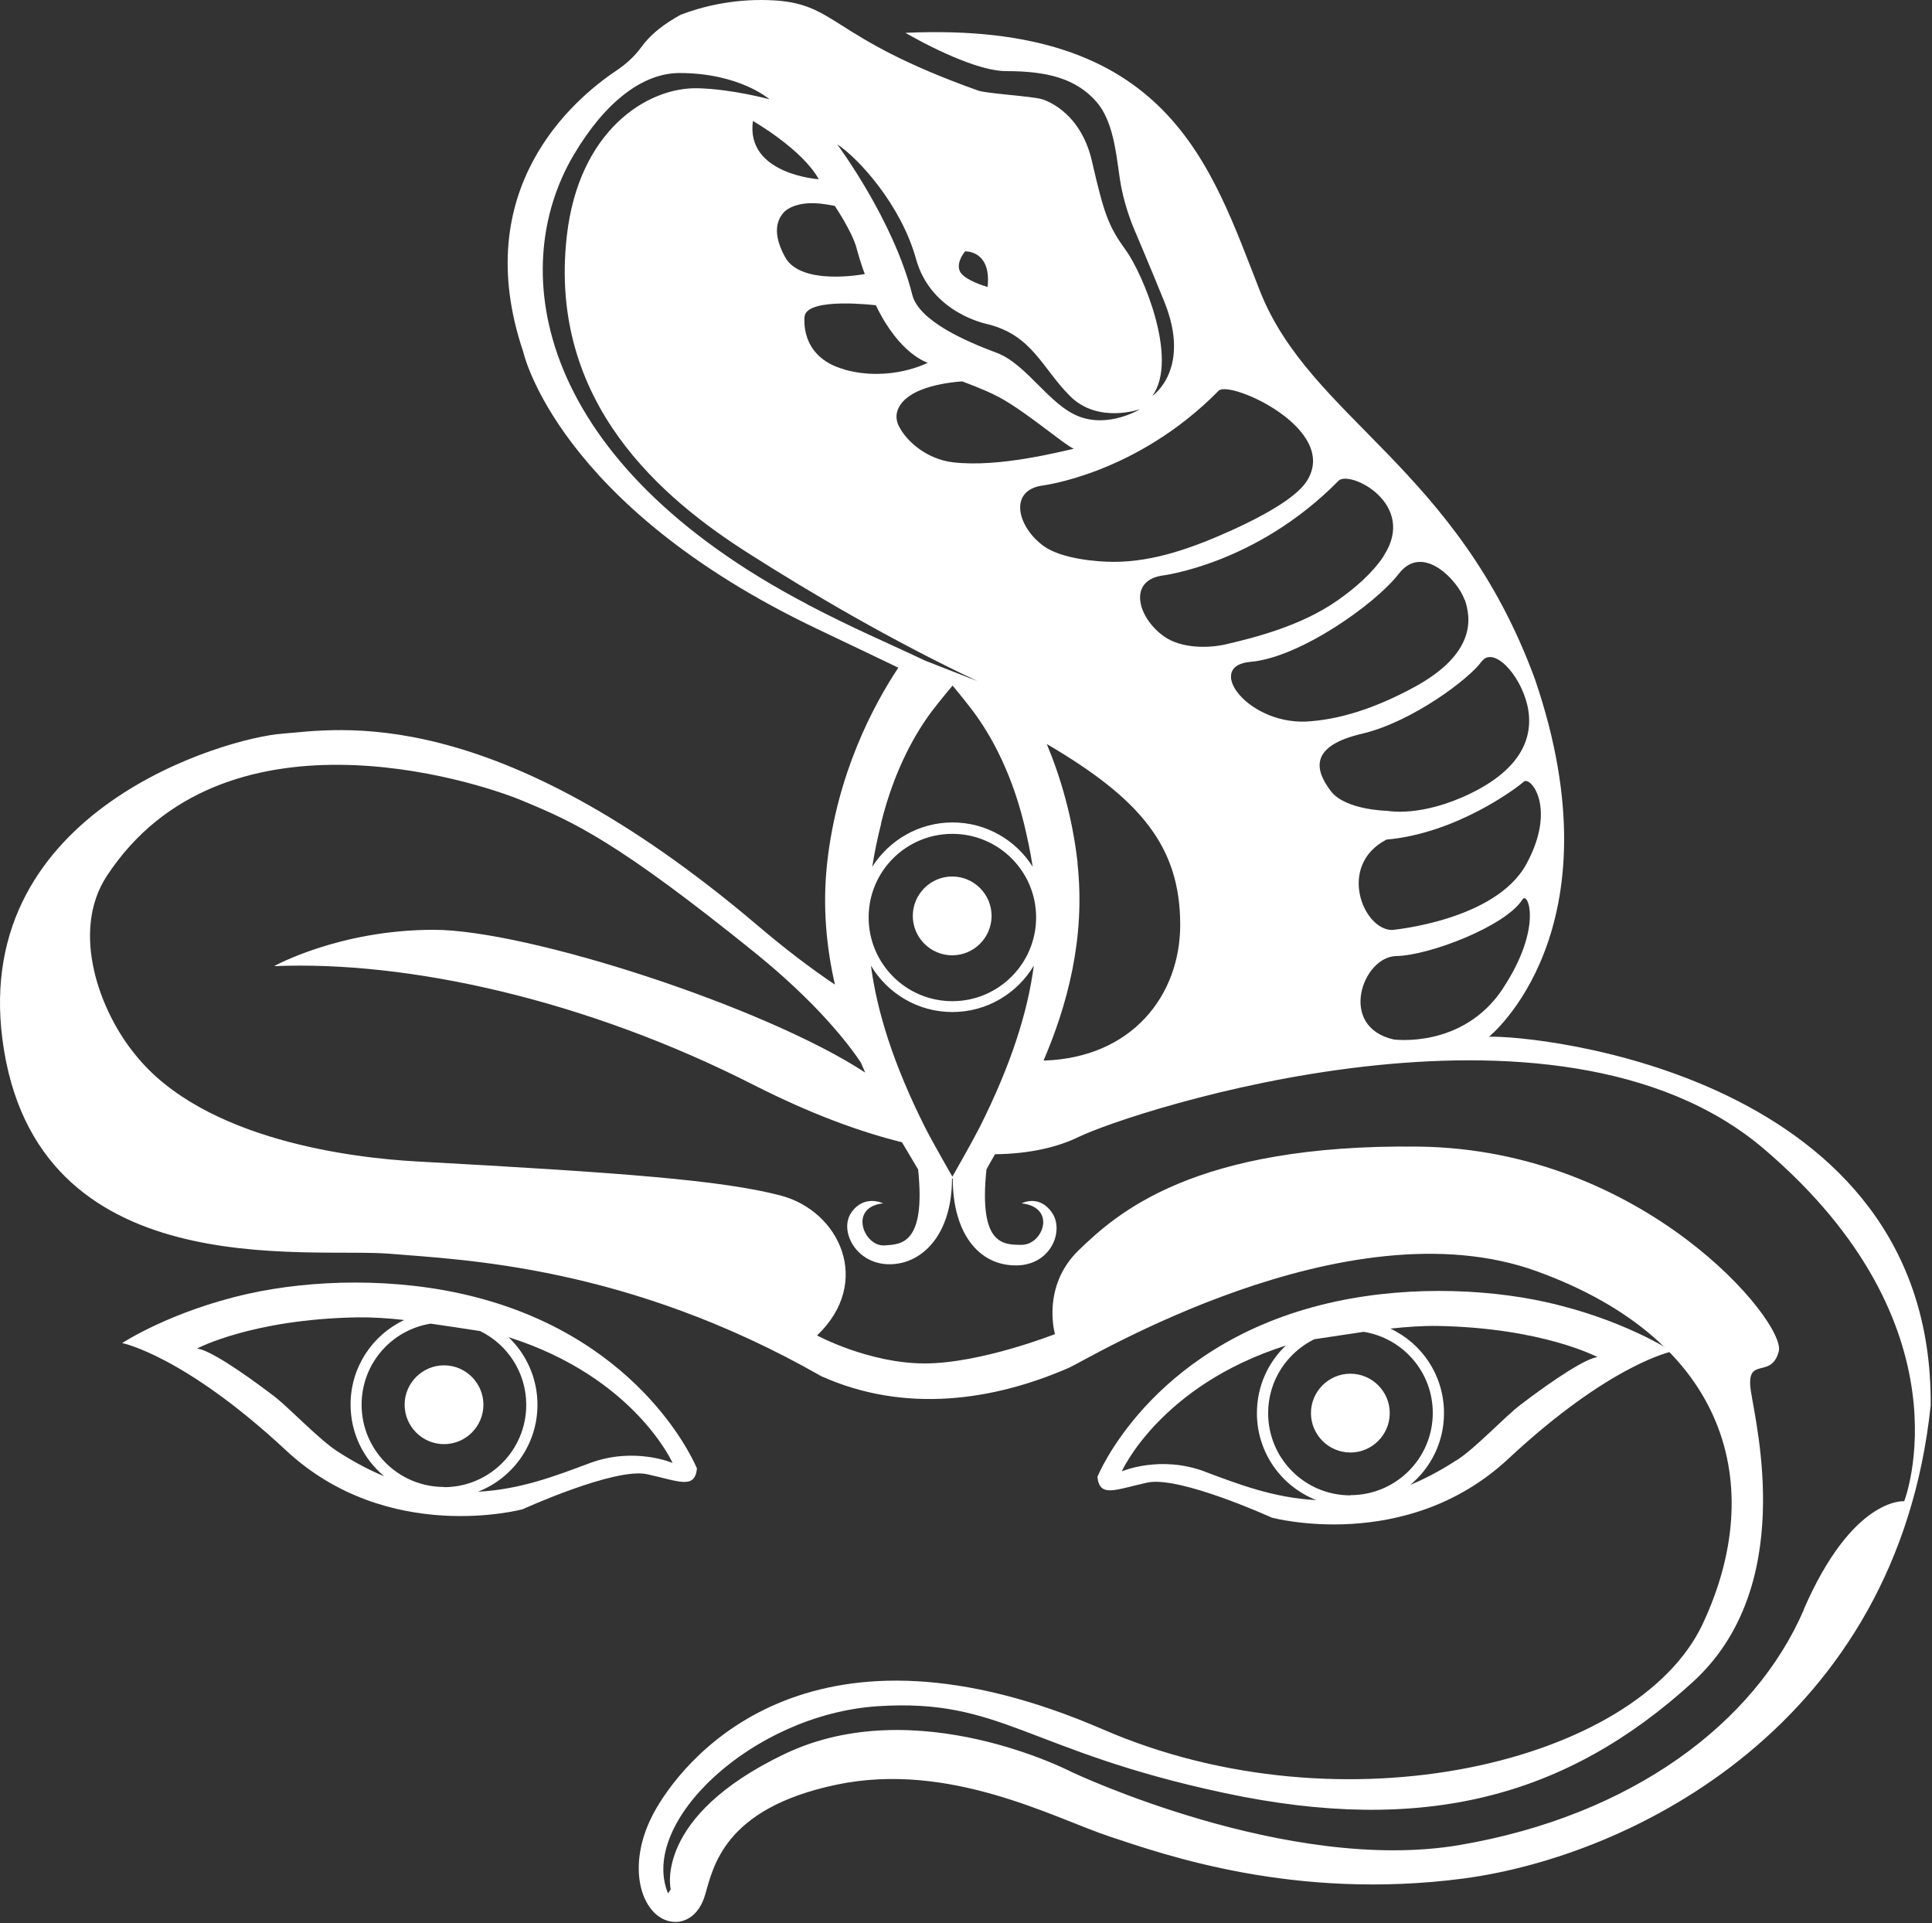 <svg preserveAspectRatio="none" width="100%" height="100%" overflow="visible" style="display: block;" viewBox="0 0 210 209" fill="none" xmlns="http://www.w3.org/2000/svg">
<rect x="0" y="0" width="210" height="209" fill="#333333" stroke="none"/>
<g id="Group">
<path id="Vector" d="M168.066 141.517C161.177 139.986 151.992 139.696 143.572 141.827C124.87 146.544 119.284 160.508 119.284 160.508C119.532 162.805 121.208 161.894 124.704 161.129C128.201 160.363 138.234 164.935 138.234 164.935C138.234 164.935 152.84 168.887 163.949 158.543C175.038 148.199 181.741 146.875 181.741 146.875C181.741 146.875 176.465 143.379 168.045 141.517H168.066ZM146.778 162.515C141.834 162.515 137.841 158.522 137.841 153.578C137.841 150.04 139.889 147.02 142.848 145.551C144.792 145.261 146.571 144.992 148.226 144.744C152.488 145.427 155.736 149.109 155.736 153.557C155.736 158.502 151.723 162.494 146.778 162.494V162.515ZM130.952 159.929C126.09 158.108 121.932 159.908 121.932 159.908C121.932 159.908 126.09 150.578 139.765 146.234C137.82 148.075 136.621 150.682 136.621 153.578C136.621 157.881 139.289 161.543 143.075 163.032C138.4 162.784 134.593 161.294 130.931 159.929H130.952ZM158.301 158.708C156.481 159.888 154.826 160.736 153.295 161.377C155.529 159.515 156.957 156.722 156.957 153.578C156.957 149.502 154.578 146.006 151.123 144.392C152.902 144.206 154.577 144.082 156.233 144.103C167.714 144.31 173.652 147.496 173.652 147.496C172.472 147.578 169.018 149.813 165.273 152.668C163.535 153.992 160.37 157.405 158.322 158.708H158.301Z" fill="white"/>
<path id="Vector_2" d="M151.06 153.577C151.06 155.936 149.136 157.859 146.778 157.859C144.419 157.859 142.495 155.936 142.495 153.577C142.495 151.219 144.419 149.295 146.778 149.295C149.136 149.295 151.06 151.219 151.06 153.577Z" fill="white"/>
<path id="Vector_3" d="M51.469 140.916C43.049 138.786 33.864 139.075 26.975 140.606C18.555 142.489 13.28 145.964 13.28 145.964C13.28 145.964 19.983 147.288 31.092 157.632C42.201 167.976 56.807 164.025 56.807 164.025C56.807 164.025 66.84 159.453 70.337 160.218C73.833 160.984 75.508 161.894 75.757 159.598C75.757 159.598 70.171 145.633 51.469 140.916ZM48.263 161.604C43.318 161.604 39.305 157.611 39.305 152.667C39.305 148.198 42.553 144.537 46.815 143.854C48.47 144.082 50.249 144.371 52.193 144.661C55.152 146.109 57.2 149.15 57.2 152.688C57.2 157.632 53.186 161.625 48.263 161.625V161.604ZM29.788 151.736C26.044 148.881 22.61 146.647 21.41 146.564C21.41 146.564 27.347 143.378 38.829 143.171C40.484 143.151 42.16 143.254 43.939 143.461C40.484 145.075 38.105 148.592 38.105 152.646C38.105 155.791 39.532 158.584 41.767 160.446C40.215 159.804 38.581 158.956 36.74 157.777C34.691 156.474 31.506 153.06 29.788 151.736ZM64.089 159.018C60.427 160.384 56.621 161.873 51.945 162.121C55.731 160.653 58.42 156.991 58.42 152.667C58.42 149.771 57.2 147.164 55.276 145.323C68.971 149.667 73.109 158.998 73.109 158.998C73.109 158.998 68.951 157.198 64.089 159.018Z" fill="white"/>
<path id="Vector_4" d="M43.981 152.667C43.981 155.026 45.905 156.949 48.263 156.949C50.622 156.949 52.545 155.026 52.545 152.667C52.545 150.309 50.622 148.385 48.263 148.385C45.905 148.385 43.981 150.309 43.981 152.667Z" fill="white"/>
<g id="Group_2">
<path id="Vector_5" d="M161.818 112.698C161.818 112.698 176.217 101.217 166.845 73.826C158.404 50.78 142.434 45.525 136.951 31.623C131.572 17.969 127.042 2.246 98.41 3.57C102.299 5.784 106.726 7.729 109.354 7.729C113.843 7.729 116.905 8.535 119.098 10.976C121.311 13.418 121.353 17.762 121.911 20.514C122.408 22.955 123.318 25.003 123.318 25.003C123.318 25.003 124.994 28.934 126.545 32.761C129.545 40.146 125.263 43.022 125.263 43.022C128.138 39.008 124.228 29.74 122.346 27.154C120.463 24.568 119.987 23.162 118.684 17.493C117.381 11.845 113.222 10.77 113.222 10.77C111.981 10.439 107.244 10.17 106.313 9.839C89.742 3.943 91.148 0.24 83.494 0.012C79.563 -0.112 76.253 0.736 73.978 1.605C73.088 2.102 72.323 2.598 71.723 3.074C71.723 3.074 71.702 3.095 71.681 3.115H71.661C70.709 3.881 70.088 4.584 69.675 5.163C68.951 6.156 68.02 6.984 67.006 7.667C62.268 10.832 50.911 20.576 56.869 38.222C56.869 38.222 60.51 54.876 88.811 68.344C91.976 69.854 94.893 71.24 97.644 72.564C94.914 76.681 90.983 84.087 89.907 93.79C89.39 98.507 89.825 102.954 90.755 107.009C88.107 105.23 85.335 103.12 82.439 100.658C53.414 75.978 36.553 79.288 30.616 79.743C24.679 80.198 -3.002 87.956 0.267 112.988C3.784 139.923 33.512 135.496 42.429 136.262C50.311 136.924 68.206 137.544 89.266 149.564C98.389 153.66 108.009 152.212 116.181 148.654C118.063 147.847 146.302 130.635 167.052 138.165C187.802 145.695 192.146 161.439 185.071 176.499C177.996 191.56 146.012 199.277 119.904 187.96C88.666 174.431 74.929 190.278 71.268 196.649C67.626 203.042 69.944 208.876 73.44 208.876C73.44 208.876 75.715 209.021 76.626 205.98C77.536 202.938 78.612 196.546 90.921 193.96C103.23 191.374 114.65 197.622 120.587 199.587C126.525 201.552 140.675 206.579 159.066 204.159C177.458 201.718 206.214 187.423 209.855 152.75C210.165 116.712 166.783 112.45 161.777 112.678L161.818 112.698ZM163.37 107.423C159.004 114.022 151.474 112.967 151.474 112.967C145.392 111.581 148.102 103.989 151.743 103.906C155.384 103.844 163.638 100.658 165.48 97.762C166.08 96.79 167.735 100.803 163.37 107.402V107.423ZM165.893 93.935C162.521 100.079 151.288 101.072 151.288 101.072C148.123 101.01 145.35 94.017 150.709 91.245C158.301 90.583 164.9 85.618 165.624 84.956C166.349 84.294 169.266 87.79 165.893 93.935ZM161.032 71.923C162.252 70.164 165.211 73.185 166.018 76.66C166.804 80.136 165.293 83.57 159.873 86.218C154.453 88.866 150.812 88.121 150.812 88.121C150.812 88.121 146.261 88.059 144.668 85.99C142.785 83.529 142.475 81.046 148.04 79.743C153.584 78.439 159.811 73.66 161.032 71.902V71.923ZM159.211 65.158C159.894 67.144 160.494 71.012 153.688 74.695C149.219 77.115 145.619 78.108 142.578 78.377C135.834 79.081 130.724 72.357 135.958 71.923C141.192 71.488 149.447 65.716 152.053 62.344C154.681 58.952 158.508 63.172 159.191 65.178L159.211 65.158ZM150.398 60.441C149.178 62.282 147.274 63.937 145.371 65.261C141.42 68.033 136.372 69.296 133.269 70.019C131.428 70.454 128.407 70.516 126.504 69.151C123.67 67.123 122.615 63.193 126.214 62.572C126.214 62.572 136.496 61.393 145.495 52.249C146.675 51.049 154.143 54.752 150.378 60.441H150.398ZM117.132 93.79C116.574 88.845 115.291 84.48 113.781 80.86C123.939 86.818 128.283 91.969 128.283 100.513C128.283 108.147 123.07 114.974 113.429 115.264C115.974 109.326 118.022 101.961 117.112 93.769L117.132 93.79ZM132.462 42.463C133.641 41.264 145.764 46.663 141.999 52.352C140.778 54.193 137.096 56.159 134.117 57.524C129.711 59.531 125.428 61.062 121.063 61.062C119.18 61.062 115.395 60.731 113.471 59.365C110.636 57.338 109.581 53.407 113.181 52.787C113.181 52.787 123.463 51.607 132.462 42.463ZM98.451 43.353C100.313 41.657 104.596 41.45 104.596 41.45C104.596 41.45 106.768 42.256 108.071 42.898C111.029 44.304 115.601 48.297 116.719 48.773C115.312 49.063 108.588 50.842 103.561 50.242C100.727 49.89 98.658 48.008 97.851 46.58C97.003 45.215 97.624 44.098 98.431 43.353H98.451ZM91.769 40.146C86.763 38.76 87.466 34.312 87.466 34.312C87.921 32.285 95.203 33.175 95.203 33.175C97.789 38.574 100.851 39.422 100.851 39.422C100.851 39.422 96.796 41.553 91.79 40.167L91.769 40.146ZM104.906 27.32C104.906 27.32 107.781 27.175 107.347 31.189C107.347 31.189 104.761 30.464 104.327 29.471C103.892 28.458 104.906 27.32 104.906 27.32ZM99.568 28.147C101.203 34.064 107.326 35.223 107.326 35.223C112.229 36.443 113.243 39.981 116.305 43.043C119.367 46.104 123.918 44.47 123.918 44.47C123.918 44.47 120.587 46.518 117.319 45.277C114.05 44.056 111.609 39.567 108.34 38.346C105.071 37.126 99.879 34.912 99.155 32.016C97.107 23.865 91.004 15.693 91.004 15.693C93.238 17.121 97.934 22.231 99.568 28.147ZM93.114 27.01C93.61 28.83 94.003 29.782 94.003 29.782C94.003 29.782 87.073 31.127 85.335 27.941C83.597 24.775 84.88 23.431 85.294 22.975C87.073 21.486 90.156 22.293 90.735 22.375C90.735 22.375 92.617 25.148 93.114 26.989V27.01ZM88.997 19.479C88.997 19.479 81.032 18.962 81.839 13.149C81.839 13.149 87.197 16.21 88.997 19.479ZM87.756 65.675C58.4 50.304 54.904 29.471 62.351 16.852C65.806 10.997 69.923 7.936 73.853 7.936C80.391 7.936 83.639 10.79 83.639 10.79C83.639 10.79 79.646 9.694 75.881 9.59C70.357 9.446 62.889 14.183 61.606 25.686C59.558 43.849 72.136 54.276 81.384 60.151C88.107 64.434 96.962 69.647 106.271 74.033L100.561 71.799C96.507 69.875 92.783 68.323 87.735 65.675H87.756ZM95.762 89.487C97.251 83.425 99.672 79.453 101.285 77.302C102.278 75.998 103.541 74.509 103.541 74.509C103.541 74.509 104.72 75.915 105.63 77.115C107.244 79.226 109.768 83.26 111.298 89.487C111.671 91.038 112.002 92.59 112.25 94.203C110.43 91.307 107.202 89.383 103.541 89.383C99.879 89.383 96.651 91.307 94.81 94.203C95.058 92.611 95.389 91.038 95.783 89.487H95.762ZM103.52 90.624C108.547 90.624 112.622 94.7 112.622 99.707C112.622 104.713 108.547 108.809 103.52 108.809C98.493 108.809 94.417 104.734 94.417 99.707C94.417 94.679 98.493 90.624 103.52 90.624ZM112.374 104.94C111.712 109.926 109.954 115.615 106.457 122.566C105.733 123.994 103.52 127.883 103.52 127.883C103.52 127.883 101.265 123.953 100.541 122.504C97.065 115.574 95.327 109.905 94.665 104.94C96.465 107.961 99.755 109.988 103.52 109.988C107.285 109.988 110.574 107.961 112.374 104.94ZM196.056 174.969C190.739 187.278 177.354 197.332 158.653 200.518C139.951 203.704 116.512 192.595 116.512 192.595C116.512 192.595 99.63 183.782 85.314 190.609C70.999 197.436 72.902 205.338 72.902 205.338L72.612 205.773C69.406 198.015 81.818 186.347 95.348 185.437C108.878 184.526 111.629 190.298 133.124 194.87C154.619 199.442 170.217 195.387 184.016 182.789C195.291 172.486 190.884 155.026 190.305 151.136C189.746 147.247 192.539 149.998 193.346 146.854C194.153 143.709 178.699 124.904 154.205 124.614C129.711 124.304 121.353 131.917 117.256 135.869C113.16 139.82 114.67 144.992 114.67 144.992C114.67 144.992 106.602 148.178 100.52 148.178C94.438 148.178 88.811 145.137 88.811 145.137C94.893 139.344 91.252 131.607 84.859 129.931C78.467 128.256 67.585 127.449 45.325 126.228C38.477 125.856 22.134 123.953 14.687 114.602C10.859 109.947 7.611 101.279 11.625 95.176C24.141 76.164 51.387 84.749 56.848 87.046C62.33 89.321 67.047 91.411 82.129 103.596C88.811 109.016 92.183 113.402 93.569 115.471C93.734 115.843 93.879 116.215 94.045 116.567C83.204 109.45 57.365 101.051 47.125 101.051C36.884 101.051 29.788 105.003 29.788 105.003C44.394 104.382 63.717 108.644 81.963 117.932C88.087 121.036 93.424 123.001 98.037 124.139C98.7 125.277 99.32 126.27 99.796 127.097C100.644 135.289 97.913 135.227 96.155 135.351C93.9 135.517 92.183 131.193 95.989 130.78C95.989 130.78 93.962 129.766 92.555 131.752C91.148 133.717 93.031 137.462 96.776 137.4C100.375 137.337 103.478 134.027 103.478 128.09H103.561C103.561 134.027 106.395 137.586 110.512 137.524C114.257 137.482 115.726 133.717 114.319 131.752C112.912 129.766 111.05 130.78 111.05 130.78C114.877 131.214 113.388 135.289 111.05 135.289C109.002 135.289 106.375 135.289 107.223 127.097C107.492 126.601 107.802 126.042 108.154 125.442C112.064 125.401 115.084 124.614 117.256 123.559C122.966 120.787 169.079 105.561 191.732 124.863C214.406 144.185 206.979 163.156 206.979 163.156C206.979 163.156 201.373 162.639 196.036 174.969H196.056Z" fill="white"/>
<path id="Vector_6" d="M103.499 103.823C105.857 103.823 107.781 101.899 107.781 99.541C107.781 97.182 105.857 95.258 103.499 95.258C101.141 95.258 99.217 97.182 99.217 99.541C99.217 101.899 101.141 103.823 103.499 103.823Z" fill="white"/>
</g>
</g>
</svg>
